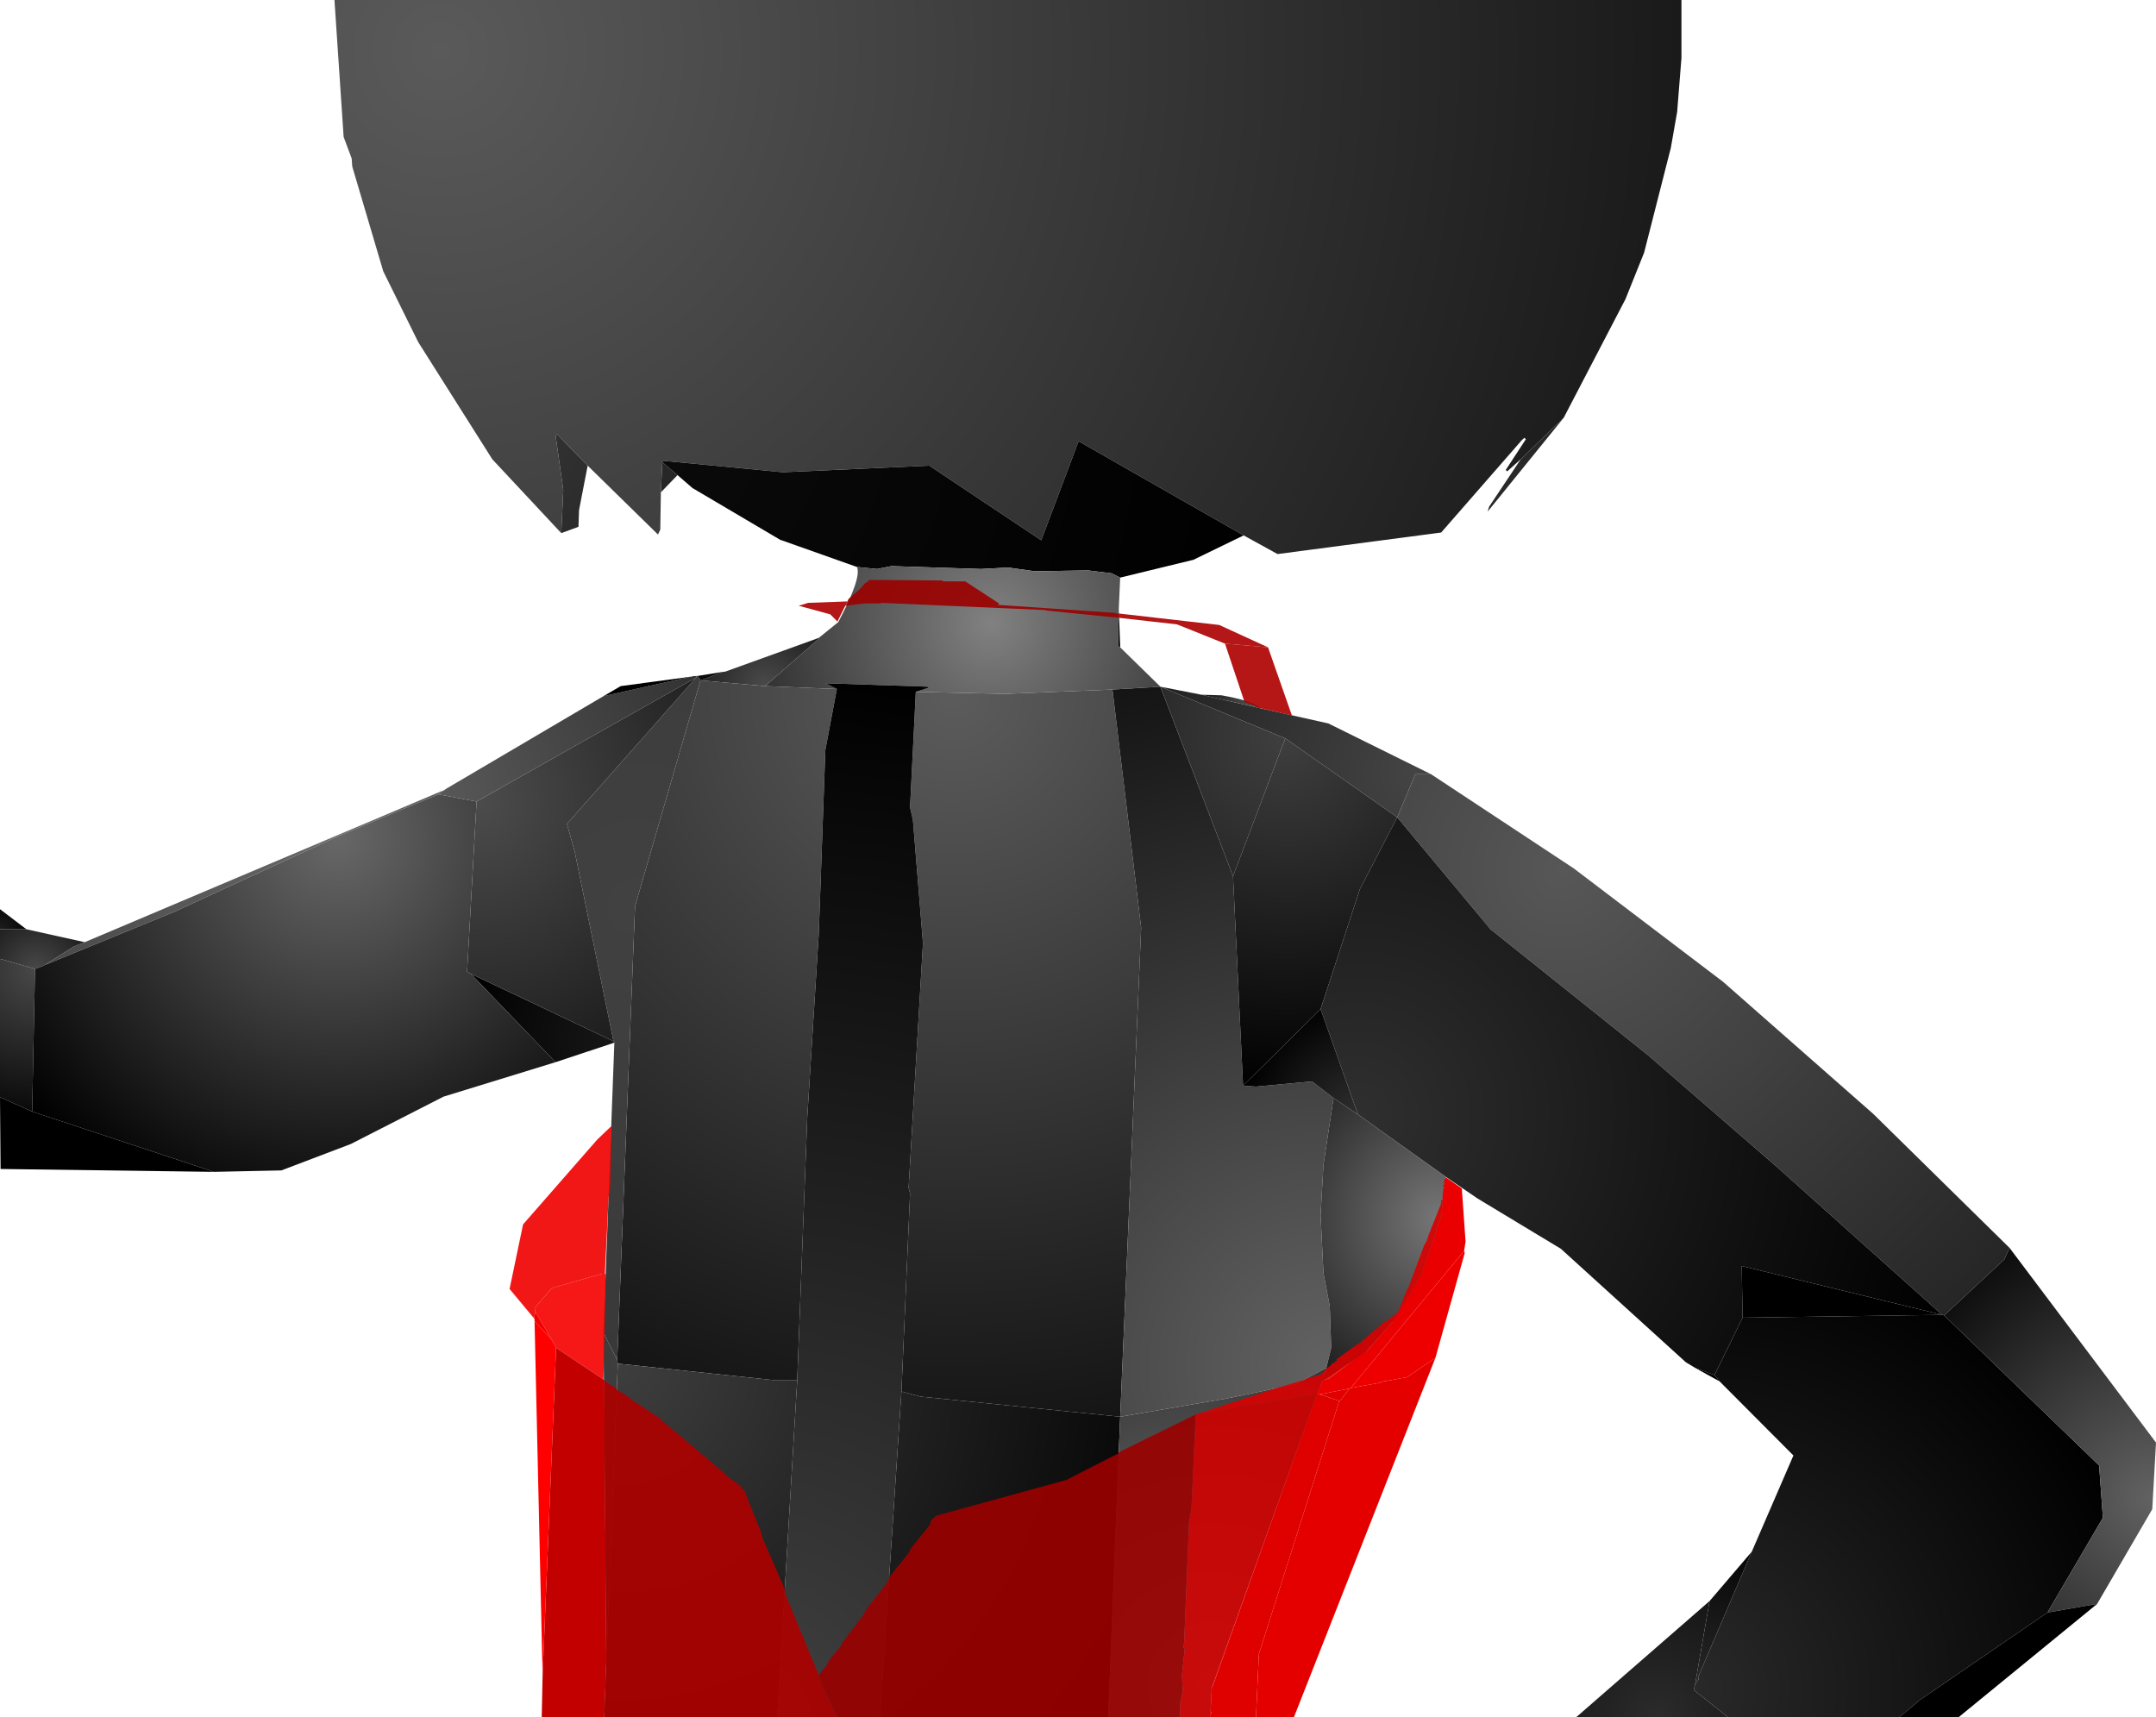 <?xml version="1.0" encoding="UTF-8" standalone="no"?>
<svg xmlns:xlink="http://www.w3.org/1999/xlink" height="299.1px" width="375.5px" xmlns="http://www.w3.org/2000/svg">
  <g transform="matrix(1.0, 0.0, 0.0, 1.0, 400.0, 300.0)">
    <path d="M-302.25 -207.15 L-314.25 -220.0 -327.15 -240.4 -333.25 -252.75 -338.65 -271.0 -338.75 -272.4 -340.15 -276.15 -341.75 -300.0 -107.15 -300.0 -107.15 -289.9 -107.9 -280.5 -109.0 -274.25 -113.65 -256.0 -116.9 -247.9 -127.65 -227.25 -135.15 -220.0 -137.5 -217.9 -137.75 -218.15 -134.25 -223.5 -134.5 -223.75 -134.9 -223.4 -149.0 -207.25 -177.5 -203.5 -183.4 -206.75 -212.15 -223.15 -218.65 -205.9 -238.15 -218.9 -263.65 -217.75 -284.5 -219.75 -284.65 -219.5 -284.9 -214.25 -285.0 -207.75 -285.4 -206.9 -297.65 -218.9 -303.0 -224.4 -303.25 -224.25 -301.9 -214.65 -302.25 -207.15" fill="url(#gradient0)" fill-rule="evenodd" stroke="none"/>
    <path d="M-135.15 -220.0 L-127.65 -227.25 -140.9 -210.9 -140.65 -211.75 -135.15 -220.0" fill="url(#gradient1)" fill-rule="evenodd" stroke="none"/>
    <path d="M-302.25 -207.15 L-301.9 -214.65 -303.25 -224.25 -303.0 -224.4 -297.65 -218.9 -299.15 -211.15 -299.25 -208.25 -302.25 -207.15 M-284.9 -214.25 L-284.65 -219.5 -282.0 -217.25 -284.9 -214.25" fill="url(#gradient2)" fill-rule="evenodd" stroke="none"/>
    <path d="M-284.65 -219.5 L-284.5 -219.75 -263.65 -217.75 -238.15 -218.9 -218.65 -205.9 -212.15 -223.15 -183.4 -206.75 -192.15 -202.5 -204.9 -199.4 -206.4 -200.15 -210.5 -200.65 -219.75 -200.5 -224.4 -201.15 -229.15 -200.9 -244.75 -201.4 -247.25 -200.9 -250.75 -201.25 -264.15 -206.0 -279.4 -215.0 -282.0 -217.25 -284.65 -219.5" fill="url(#gradient3)" fill-rule="evenodd" stroke="none"/>
    <path d="M-204.9 -199.4 L-205.15 -193.9 -205.25 -187.5 -204.9 -187.25 -197.9 -180.4 -206.25 -179.9 -225.0 -179.15 -240.5 -179.5 -238.15 -180.25 -238.5 -180.4 -256.25 -181.0 -254.25 -180.0 -266.75 -180.5 -257.4 -188.75 -257.4 -188.9 -254.0 -191.65 Q-249.9 -199.4 -250.75 -201.25 L-247.25 -200.9 -244.75 -201.4 -229.15 -200.9 -224.4 -201.15 -219.75 -200.5 -210.5 -200.65 -206.4 -200.15 -204.9 -199.4" fill="url(#gradient4)" fill-rule="evenodd" stroke="none"/>
    <path d="M-205.15 -193.9 L-204.9 -187.25 -205.25 -187.5 -205.15 -193.9" fill="url(#gradient5)" fill-rule="evenodd" stroke="none"/>
    <path d="M-257.4 -188.9 L-257.4 -188.75 -266.75 -180.5 -278.0 -181.5 -274.0 -183.0 -273.75 -183.0 -257.4 -188.9" fill="url(#gradient6)" fill-rule="evenodd" stroke="none"/>
    <path d="M-266.75 -180.5 L-254.25 -180.0 -256.25 -169.4 -257.4 -137.4 -259.4 -105.4 -261.15 -59.65 -265.5 -59.65 -292.4 -62.5 -292.5 -63.15 -289.4 -142.15 -278.0 -181.5 -266.75 -180.5 M-240.5 -179.5 L-225.0 -179.15 -206.25 -179.9 -201.25 -138.4 -204.9 -53.25 -239.65 -56.75 -243.0 -57.65 -241.5 -92.15 -241.75 -93.15 -239.25 -135.75 -241.0 -157.15 -241.5 -159.4 -240.5 -179.5" fill="url(#gradient7)" fill-rule="evenodd" stroke="none"/>
    <path d="M-278.65 -182.25 L-274.0 -183.0 -278.0 -181.5 -278.5 -182.25 -278.65 -182.25" fill="url(#gradient8)" fill-rule="evenodd" stroke="none"/>
    <path d="M-322.65 -162.4 L-322.5 -162.4 -322.25 -162.65 -294.9 -178.75 -279.65 -182.15 -279.5 -182.15 -279.25 -182.25 -278.65 -182.25 -278.75 -182.0 -317.0 -160.4 -323.65 -161.65 -323.65 -161.75 -323.4 -161.9 -323.15 -162.0 -322.9 -162.25 -322.75 -162.25 -322.65 -162.4" fill="url(#gradient9)" fill-rule="evenodd" stroke="none"/>
    <path d="M-294.9 -178.75 L-291.9 -180.5 -279.65 -182.15 -294.9 -178.75" fill="url(#gradient10)" fill-rule="evenodd" stroke="none"/>
    <path d="M-278.75 -182.0 L-278.65 -182.25 -278.5 -182.25 -278.0 -181.5 -289.4 -142.15 -292.5 -63.15 -294.9 -67.9 -293.0 -118.4 -293.15 -118.65 -299.9 -151.65 -301.25 -156.5 -278.75 -182.0" fill="url(#gradient11)" fill-rule="evenodd" stroke="none"/>
    <path d="M-292.5 -63.15 L-292.4 -62.5 -294.4 -10.65 -294.9 -67.9 -292.5 -63.15" fill="url(#gradient12)" fill-rule="evenodd" stroke="none"/>
    <path d="M-303.25 -115.0 L-318.0 -130.4 -293.15 -118.65 -293.0 -118.4 -303.25 -115.0" fill="url(#gradient13)" fill-rule="evenodd" stroke="none"/>
    <path d="M-317.0 -160.4 L-278.75 -182.0 -301.25 -156.5 -299.9 -151.65 -293.15 -118.65 -318.0 -130.4 -318.65 -130.75 -317.0 -160.4" fill="url(#gradient14)" fill-rule="evenodd" stroke="none"/>
    <path d="M-254.25 -180.0 L-256.25 -181.0 -238.5 -180.4 -238.15 -180.25 -240.5 -179.5 -241.5 -159.4 -241.0 -157.15 -239.25 -135.75 -241.75 -93.15 -241.5 -92.15 -243.0 -57.65 -246.75 -0.9 -264.65 -0.9 -261.15 -59.65 -259.4 -105.4 -257.4 -137.4 -256.25 -169.4 -254.25 -180.0" fill="url(#gradient15)" fill-rule="evenodd" stroke="none"/>
    <path d="M-292.4 -62.5 L-265.5 -59.65 -261.15 -59.65 -264.65 -0.9 -294.75 -0.9 -294.4 -10.65 -292.4 -62.5 M-243.0 -57.65 L-239.65 -56.75 -204.9 -53.25 -207.0 -0.9 -246.75 -0.9 -243.0 -57.65" fill="url(#gradient16)" fill-rule="evenodd" stroke="none"/>
    <path d="M-206.25 -179.9 L-197.9 -180.4 -185.25 -147.4 -183.5 -110.9 -181.25 -110.75 -171.5 -111.65 -167.75 -108.75 -169.5 -97.15 -170.0 -88.4 -169.5 -78.25 -168.4 -72.5 -168.15 -65.25 -169.0 -61.75 -174.4 -58.9 -186.5 -56.4 -204.9 -53.25 -201.25 -138.4 -206.25 -179.9" fill="url(#gradient17)" fill-rule="evenodd" stroke="none"/>
    <path d="M-150.75 -165.15 L-153.5 -165.15 -156.65 -157.65 -176.15 -171.4 -197.9 -180.4 -190.75 -179.0 -180.5 -176.65 -168.65 -174.0 -150.75 -165.15" fill="url(#gradient18)" fill-rule="evenodd" stroke="none"/>
    <path d="M-197.9 -180.4 L-176.15 -171.4 -185.25 -147.4 -197.9 -180.4" fill="url(#gradient19)" fill-rule="evenodd" stroke="none"/>
    <path d="M-176.15 -171.4 L-156.65 -157.65 -163.15 -145.15 -170.0 -124.25 -183.5 -110.9 -185.25 -147.4 -176.15 -171.4" fill="url(#gradient20)" fill-rule="evenodd" stroke="none"/>
    <path d="M-190.75 -179.0 L-187.25 -178.9 Q-181.65 -177.9 -180.5 -176.65 L-190.75 -179.0" fill="url(#gradient21)" fill-rule="evenodd" stroke="none"/>
    <path d="M-50.0 -82.65 L-50.9 -80.65 -61.4 -70.9 -61.75 -71.0 -90.4 -96.65 -113.0 -116.25 -140.4 -138.15 -156.65 -157.65 -153.5 -165.15 -150.75 -165.15 -125.9 -148.75 -99.9 -129.0 -73.75 -106.0 -50.0 -82.65" fill="url(#gradient22)" fill-rule="evenodd" stroke="none"/>
    <path d="M-322.65 -162.4 L-322.25 -162.65 -322.5 -162.4 -322.65 -162.4 -322.75 -162.25 -322.9 -162.25 -323.15 -162.0 -323.0 -162.25 -322.9 -162.25 -322.65 -162.4" fill="url(#gradient23)" fill-rule="evenodd" stroke="none"/>
    <path d="M-323.0 -162.25 L-323.15 -162.0 -323.4 -161.9 -323.65 -161.75 -323.65 -161.65 -341.4 -154.25 -369.5 -141.25 -392.25 -131.9 -387.15 -135.15 -385.25 -135.9 -323.0 -162.25" fill="url(#gradient24)" fill-rule="evenodd" stroke="none"/>
    <path d="M-392.25 -131.9 L-392.5 -131.75 -393.9 -131.25 -400.0 -133.0 -400.0 -138.15 -395.4 -138.15 -385.25 -135.9 -387.15 -135.15 -392.25 -131.9" fill="url(#gradient25)" fill-rule="evenodd" stroke="none"/>
    <path d="M-395.4 -138.15 L-400.0 -138.15 -400.0 -141.65 -395.4 -138.15" fill="url(#gradient26)" fill-rule="evenodd" stroke="none"/>
    <path d="M-393.9 -131.25 L-394.4 -106.4 -400.0 -108.9 -400.0 -133.0 -393.9 -131.25" fill="url(#gradient27)" fill-rule="evenodd" stroke="none"/>
    <path d="M-394.4 -106.4 L-362.75 -95.9 -399.9 -96.4 -400.0 -108.9 -394.4 -106.4" fill="url(#gradient28)" fill-rule="evenodd" stroke="none"/>
    <path d="M-323.65 -161.65 L-317.0 -160.4 -318.65 -130.75 -318.0 -130.4 -303.25 -115.0 -322.75 -109.0 -338.9 -100.75 -351.0 -96.15 -362.75 -95.9 -394.4 -106.4 -393.9 -131.25 -392.5 -131.75 -392.25 -131.9 -369.5 -141.25 -341.4 -154.25 -323.65 -161.65" fill="url(#gradient29)" fill-rule="evenodd" stroke="none"/>
    <path d="M-156.65 -157.65 L-140.4 -138.15 -113.0 -116.25 -90.4 -96.65 -61.75 -71.0 -96.65 -79.5 -96.5 -70.5 -101.4 -60.5 -104.75 -61.75 -106.4 -62.75 -128.15 -82.5 -142.65 -91.25 -148.15 -95.0 -163.5 -105.9 -170.0 -124.25 -163.15 -145.15 -156.65 -157.65" fill="url(#gradient30)" fill-rule="evenodd" stroke="none"/>
    <path d="M-96.5 -70.5 L-96.65 -79.5 -61.75 -71.0 -96.5 -70.5" fill="url(#gradient31)" fill-rule="evenodd" stroke="none"/>
    <path d="M-61.75 -71.0 L-61.4 -70.9 -34.4 -44.75 -33.75 -35.65 -43.4 -19.15 -65.5 -4.0 -69.25 -0.9 -99.0 -0.9 -105.0 -5.65 -104.75 -6.75 -104.15 -7.5 -104.25 -7.9 -94.9 -29.75 -87.65 -46.5 -100.5 -59.4 -101.4 -60.5 -96.5 -70.5 -61.75 -71.0" fill="url(#gradient32)" fill-rule="evenodd" stroke="none"/>
    <path d="M-61.4 -70.9 L-50.9 -80.65 -50.0 -82.65 -24.5 -48.75 -25.15 -37.15 -34.75 -20.65 -43.4 -19.15 -33.75 -35.65 -34.4 -44.75 -61.4 -70.9" fill="url(#gradient33)" fill-rule="evenodd" stroke="none"/>
    <path d="M-170.0 -124.25 L-163.5 -105.9 -167.75 -108.75 -171.5 -111.65 -181.25 -110.75 -183.5 -110.9 -170.0 -124.25" fill="url(#gradient34)" fill-rule="evenodd" stroke="none"/>
    <path d="M-163.5 -105.9 L-148.15 -95.0 Q-147.75 -88.75 -152.5 -77.5 L-157.0 -70.25 -162.25 -64.4 -169.75 -59.4 -169.0 -61.75 -168.15 -65.25 -168.4 -72.5 -169.5 -78.25 -170.0 -88.4 -169.5 -97.15 -167.75 -108.75 -163.5 -105.9" fill="url(#gradient35)" fill-rule="evenodd" stroke="none"/>
    <path d="M-204.9 -53.25 L-186.5 -56.4 -174.4 -58.9 -169.0 -61.75 -169.75 -59.4 -188.9 -6.5 -189.25 -0.9 -207.0 -0.9 -204.9 -53.25" fill="url(#gradient36)" fill-rule="evenodd" stroke="none"/>
    <path d="M-104.75 -61.75 L-101.4 -60.5 -100.5 -59.4 -104.75 -61.75" fill="url(#gradient37)" fill-rule="evenodd" stroke="none"/>
    <path d="M-94.9 -29.75 L-104.25 -7.9 -104.15 -7.5 -104.75 -6.75 -102.25 -21.15 -94.9 -29.75" fill="url(#gradient38)" fill-rule="evenodd" stroke="none"/>
    <path d="M-104.75 -6.75 L-105.0 -5.65 -99.0 -0.9 -125.5 -0.9 -102.25 -21.15 -104.75 -6.75" fill="url(#gradient39)" fill-rule="evenodd" stroke="none"/>
    <path d="M-43.4 -19.15 L-34.75 -20.65 -58.9 -0.9 -69.25 -0.9 -65.5 -4.0 -43.4 -19.15" fill="url(#gradient40)" fill-rule="evenodd" stroke="none"/>
    <path d="M-205.15 -193.15 L-205.15 -192.4 -205.65 -192.5 -206.15 -192.5 -217.65 -193.65 -218.0 -193.75 -246.5 -195.0 -246.65 -194.9 -249.4 -194.9 -252.75 -194.5 -252.4 -195.25 -252.25 -195.65 -250.5 -197.15 -249.25 -198.5 -248.9 -198.65 -248.65 -199.0 -235.9 -198.9 -235.75 -198.75 -231.9 -198.75 -226.0 -194.9 -226.15 -194.65 -205.75 -193.25 -205.65 -193.15 -205.15 -193.15 M-257.4 -8.25 L-255.9 -10.15 -255.65 -10.75 -253.5 -13.4 -253.25 -14.0 -249.65 -18.65 -249.15 -19.65 -245.4 -24.5 -245.15 -25.25 -241.65 -29.65 -241.4 -30.25 -238.0 -34.5 -237.9 -35.15 -237.0 -36.0 -214.25 -42.25 Q-209.7 -44.55 -205.15 -46.9 L-205.15 -47.0 -204.75 -47.25 -191.75 -53.65 -192.5 -37.0 -192.9 -35.0 -193.75 -14.15 -193.9 -13.0 -193.65 -12.9 -194.15 -8.25 -194.0 -5.5 -194.25 -4.25 -194.4 -3.75 -194.5 -1.0 -194.4 -0.9 -254.15 -0.9 -256.65 -6.15 -256.65 -6.25 -256.75 -6.4 -257.4 -7.9 -257.4 -8.25" fill="#9b0000" fill-opacity="0.91" fill-rule="evenodd" stroke="none"/>
    <path d="M-179.15 -187.25 L-186.65 -187.9 -195.0 -191.25 -205.15 -192.4 -205.15 -193.15 -187.65 -191.15 -179.15 -187.25 M-252.4 -195.25 L-252.75 -194.5 -252.9 -194.25 -254.15 -191.75 -255.4 -193.0 -260.9 -194.5 -259.25 -195.0 -252.4 -195.25" fill="#ab0000" fill-opacity="0.91" fill-rule="evenodd" stroke="none"/>
    <path d="M-186.65 -187.9 L-179.15 -187.25 -175.0 -175.4 -180.9 -176.75 -181.65 -177.15 -182.9 -177.65 -183.0 -177.65 -183.25 -177.75 -186.65 -187.9" fill="#ae0000" fill-opacity="0.91" fill-rule="evenodd" stroke="none"/>
    <path d="M-307.0 -70.4 L-311.25 -75.5 -308.9 -86.75 -296.0 -101.5 -293.65 -103.75 -293.5 -103.75 -293.75 -92.9 -294.0 -91.5 -294.65 -78.15 -295.15 -78.15 -303.9 -75.65 -306.9 -72.15 -306.75 -71.5 -307.0 -70.4" fill="#f00000" fill-opacity="0.91" fill-rule="evenodd" stroke="none"/>
    <path d="M-294.65 -78.15 L-294.5 -78.0 -294.9 -59.75 -303.15 -65.25 -303.9 -66.65 -306.75 -71.5 -306.9 -72.15 -303.9 -75.65 -295.15 -78.15 -294.65 -78.15" fill="#f50000" fill-opacity="0.91" fill-rule="evenodd" stroke="none"/>
    <path d="M-306.9 -69.9 L-306.9 -70.25 -307.0 -70.4 -306.75 -71.5 -303.9 -66.65 -306.9 -69.9" fill="#f10000" fill-rule="evenodd" stroke="none"/>
    <path d="M-148.75 -91.0 L-148.75 -91.75 -148.65 -92.5 -148.5 -93.25 -148.25 -94.15 -148.25 -94.65 -148.15 -94.9 -148.25 -95.0 -145.4 -93.0 -144.75 -83.75 -145.0 -82.15 -164.75 -58.25 -165.0 -58.15 -170.15 -57.15 -170.65 -57.15 -169.75 -59.4 -169.75 -59.5 -168.4 -60.0 -162.9 -64.15 -162.15 -64.5 -157.5 -69.75 -152.75 -77.4 -150.0 -85.0 -149.75 -86.15 -149.5 -86.65 -148.9 -88.5 -148.75 -91.0" fill="#ea0000" fill-rule="evenodd" stroke="none"/>
    <path d="M-191.4 -53.75 L-177.65 -58.25 -172.9 -59.65 -172.15 -60.0 -170.15 -60.5 -169.25 -61.25 -169.0 -61.65 -168.15 -62.25 -168.15 -62.4 -167.5 -62.75 -167.4 -62.9 -167.15 -63.0 -167.25 -63.25 -163.4 -66.0 -163.0 -66.15 -163.0 -66.25 -158.9 -69.75 -158.4 -70.0 -156.5 -71.5 -155.0 -75.25 -154.65 -75.9 -152.0 -83.0 -151.5 -83.9 -151.15 -85.0 -149.0 -90.4 -149.0 -91.0 -148.75 -91.0 -148.9 -88.5 -149.5 -86.65 -149.75 -86.15 -150.0 -85.0 -152.75 -77.4 -157.5 -69.75 -162.15 -64.5 -162.9 -64.15 -168.4 -60.0 -169.75 -59.5 -169.75 -59.4 -170.65 -57.15 -174.65 -56.5 -174.75 -56.4 -186.25 -54.65 -186.5 -54.65 -186.5 -54.5 -191.4 -53.75 M-148.65 -92.5 L-148.65 -92.75 -148.5 -93.25 -148.75 -93.5 -148.5 -93.65 -148.5 -94.5 -148.25 -94.65 -148.25 -94.15 -148.5 -93.25 -148.65 -92.5" fill="#d80000" fill-opacity="0.91" fill-rule="evenodd" stroke="none"/>
    <path d="M-191.75 -53.65 L-191.4 -53.75 -186.5 -54.5 -186.5 -54.65 -186.25 -54.65 -174.75 -56.4 -174.65 -56.5 -170.65 -57.15 -189.0 -5.75 -189.15 -2.0 -189.0 -1.65 -189.25 -1.5 -189.25 -0.9 -194.4 -0.9 -194.5 -1.0 -194.4 -3.75 -194.25 -4.25 -194.0 -5.5 -194.15 -8.25 -193.65 -12.9 -193.9 -13.0 -193.75 -14.15 -192.9 -35.0 -192.5 -37.0 -191.75 -53.65" fill="#ce0000" fill-opacity="0.91" fill-rule="evenodd" stroke="none"/>
    <path d="M-145.0 -82.15 L-144.9 -81.75 -150.0 -63.5 -154.9 -60.15 -159.0 -59.4 -159.75 -59.15 -164.75 -58.25 -145.0 -82.15" fill="#ef0000" fill-rule="evenodd" stroke="none"/>
    <path d="M-150.0 -63.5 L-174.65 -0.9 -181.25 -0.9 -180.75 -11.9 -166.75 -56.0 -166.5 -56.15 -165.0 -58.15 -164.75 -58.25 -159.75 -59.15 -159.0 -59.4 -154.9 -60.15 -150.0 -63.5" fill="#e50000" fill-rule="evenodd" stroke="none"/>
    <path d="M-294.9 -59.75 L-294.75 -59.65 -294.75 -59.5 -294.4 -10.65 -294.75 -0.9 -305.65 -0.9 -305.5 -8.15 -303.15 -65.25 -294.9 -59.75" fill="#c30000" fill-rule="evenodd" stroke="none"/>
    <path d="M-305.5 -8.15 L-306.9 -69.9 -303.9 -66.65 -303.15 -65.25 -305.5 -8.15" fill="#fe0000" fill-rule="evenodd" stroke="none"/>
    <path d="M-294.75 -59.5 L-292.65 -58.15 -292.5 -57.9 -290.4 -56.65 -290.25 -56.4 -285.5 -53.25 -273.65 -43.25 -273.5 -43.0 -271.0 -41.15 -270.9 -40.75 -270.4 -40.5 -267.5 -33.25 -267.25 -32.25 -263.4 -23.4 -263.25 -22.4 -257.4 -8.25 -257.4 -7.9 -256.75 -6.4 -256.65 -6.25 -256.65 -6.15 -256.15 -5.0 -255.9 -4.15 -254.15 -0.9 -294.75 -0.9 -294.4 -10.65 -294.75 -59.5" fill="#ad0000" fill-opacity="0.91" fill-rule="evenodd" stroke="none"/>
    <path d="M-254.15 -0.9 L-255.9 -4.15 -256.15 -5.0 -256.65 -6.15 -254.15 -0.9" fill="#ab0000" fill-rule="evenodd" stroke="none"/>
    <path d="M-170.15 -57.15 L-165.0 -58.15 -166.5 -56.15 -166.75 -56.0 -170.15 -57.15" fill="#e00000" fill-rule="evenodd" stroke="none"/>
    <path d="M-181.25 -0.9 L-189.25 -0.9 -189.25 -1.5 -189.0 -1.65 -189.15 -2.0 -189.0 -5.75 -170.65 -57.15 -170.15 -57.15 -166.75 -56.0 -180.75 -11.9 -181.25 -0.9" fill="#df0000" fill-rule="evenodd" stroke="none"/>
  </g>
  <defs>
    <radialGradient cx="0" cy="0" gradientTransform="matrix(0.264, 0.0, 0.0, 0.264, -323.25, -291.05)" gradientUnits="userSpaceOnUse" id="gradient0" r="819.2" spreadMethod="pad">
      <stop offset="0.0" stop-color="#5a5a5a"/>
      <stop offset="1.0" stop-color="#1a1a1a"/>
    </radialGradient>
    <radialGradient cx="0" cy="0" gradientTransform="matrix(0.026, 0.0, 0.0, 0.026, -141.1, -210.9)" gradientUnits="userSpaceOnUse" id="gradient1" r="819.2" spreadMethod="pad">
      <stop offset="0.0" stop-color="#292929"/>
      <stop offset="1.0" stop-color="#282828"/>
    </radialGradient>
    <radialGradient cx="0" cy="0" gradientTransform="matrix(0.046, 0.0, 0.0, 0.046, -310.6, -223.2)" gradientUnits="userSpaceOnUse" id="gradient2" r="819.2" spreadMethod="pad">
      <stop offset="0.0" stop-color="#343434"/>
      <stop offset="1.0" stop-color="#222222"/>
    </radialGradient>
    <radialGradient cx="0" cy="0" gradientTransform="matrix(0.145, 0.0, 0.0, 0.145, -293.75, -227.9)" gradientUnits="userSpaceOnUse" id="gradient3" r="819.2" spreadMethod="pad">
      <stop offset="0.0" stop-color="#0b0b0b"/>
      <stop offset="1.0" stop-color="#000000"/>
    </radialGradient>
    <radialGradient cx="0" cy="0" gradientTransform="matrix(0.05, 0.0, 0.0, 0.05, -227.35, -191.5)" gradientUnits="userSpaceOnUse" id="gradient4" r="819.2" spreadMethod="pad">
      <stop offset="0.0" stop-color="#818181"/>
      <stop offset="1.0" stop-color="#323232"/>
    </radialGradient>
    <radialGradient cx="0" cy="0" gradientTransform="matrix(0.015, 0.0, 0.0, 0.015, -205.25, -196.5)" gradientUnits="userSpaceOnUse" id="gradient5" r="819.2" spreadMethod="pad">
      <stop offset="0.0" stop-color="#030303"/>
      <stop offset="1.0" stop-color="#000000"/>
    </radialGradient>
    <radialGradient cx="0" cy="0" gradientTransform="matrix(0.023, 0.0, 0.0, 0.023, -266.8, -180.6)" gradientUnits="userSpaceOnUse" id="gradient6" r="819.2" spreadMethod="pad">
      <stop offset="0.0" stop-color="#4a4a4a"/>
      <stop offset="1.0" stop-color="#090909"/>
    </radialGradient>
    <radialGradient cx="0" cy="0" gradientTransform="matrix(0.16, 0.0, 0.0, 0.16, -233.7, -179.45)" gradientUnits="userSpaceOnUse" id="gradient7" r="819.2" spreadMethod="pad">
      <stop offset="0.0" stop-color="#5c5c5c"/>
      <stop offset="1.0" stop-color="#141414"/>
    </radialGradient>
    <radialGradient cx="0" cy="0" gradientTransform="matrix(0.046, 0.0, 0.0, 0.046, -277.9, -181.6)" gradientUnits="userSpaceOnUse" id="gradient8" r="819.2" spreadMethod="pad">
      <stop offset="0.0" stop-color="#0a0a0a"/>
      <stop offset="1.0" stop-color="#000000"/>
    </radialGradient>
    <radialGradient cx="0" cy="0" gradientTransform="matrix(0.061, 0.0, 0.0, 0.061, -323.7, -161.75)" gradientUnits="userSpaceOnUse" id="gradient9" r="819.2" spreadMethod="pad">
      <stop offset="0.0" stop-color="#585858"/>
      <stop offset="1.0" stop-color="#323232"/>
    </radialGradient>
    <radialGradient cx="0" cy="0" gradientTransform="matrix(0.017, 0.0, 0.0, 0.017, -291.8, -180.6)" gradientUnits="userSpaceOnUse" id="gradient10" r="819.2" spreadMethod="pad">
      <stop offset="0.0" stop-color="#000000"/>
      <stop offset="1.0" stop-color="#000000"/>
    </radialGradient>
    <radialGradient cx="0" cy="0" gradientTransform="matrix(0.097, 0.0, 0.0, 0.097, -289.25, -142.15)" gradientUnits="userSpaceOnUse" id="gradient11" r="819.2" spreadMethod="pad">
      <stop offset="0.0" stop-color="#414141"/>
      <stop offset="1.0" stop-color="#393939"/>
    </radialGradient>
    <radialGradient cx="0" cy="0" gradientTransform="matrix(0.069, 0.0, 0.0, 0.069, -292.35, -62.6)" gradientUnits="userSpaceOnUse" id="gradient12" r="819.2" spreadMethod="pad">
      <stop offset="0.0" stop-color="#3e3e3e"/>
      <stop offset="1.0" stop-color="#282828"/>
    </radialGradient>
    <radialGradient cx="0" cy="0" gradientTransform="matrix(0.035, 0.0, 0.0, 0.035, -292.9, -118.55)" gradientUnits="userSpaceOnUse" id="gradient13" r="819.2" spreadMethod="pad">
      <stop offset="0.0" stop-color="#171717"/>
      <stop offset="1.0" stop-color="#000000"/>
    </radialGradient>
    <radialGradient cx="0" cy="0" gradientTransform="matrix(0.059, 0.0, 0.0, 0.059, -316.95, -160.4)" gradientUnits="userSpaceOnUse" id="gradient14" r="819.2" spreadMethod="pad">
      <stop offset="0.0" stop-color="#4c4c4c"/>
      <stop offset="1.0" stop-color="#1d1d1d"/>
    </radialGradient>
    <radialGradient cx="0" cy="0" gradientTransform="matrix(0.224, 0.0, 0.0, 0.224, -268.95, -1.0)" gradientUnits="userSpaceOnUse" id="gradient15" r="819.2" spreadMethod="pad">
      <stop offset="0.0" stop-color="#404040"/>
      <stop offset="1.0" stop-color="#000000"/>
    </radialGradient>
    <radialGradient cx="0" cy="0" gradientTransform="matrix(0.129, 0.0, 0.0, 0.129, -292.35, -62.6)" gradientUnits="userSpaceOnUse" id="gradient16" r="819.2" spreadMethod="pad">
      <stop offset="0.0" stop-color="#3e3e3e"/>
      <stop offset="1.0" stop-color="#000000"/>
    </radialGradient>
    <radialGradient cx="0" cy="0" gradientTransform="matrix(0.151, 0.0, 0.0, 0.151, -168.9, -62.1)" gradientUnits="userSpaceOnUse" id="gradient17" r="819.2" spreadMethod="pad">
      <stop offset="0.0" stop-color="#626262"/>
      <stop offset="1.0" stop-color="#141414"/>
    </radialGradient>
    <radialGradient cx="0" cy="0" gradientTransform="matrix(0.057, 0.0, 0.0, 0.057, -153.45, -165.4)" gradientUnits="userSpaceOnUse" id="gradient18" r="819.2" spreadMethod="pad">
      <stop offset="0.0" stop-color="#444444"/>
      <stop offset="1.0" stop-color="#222222"/>
    </radialGradient>
    <radialGradient cx="0" cy="0" gradientTransform="matrix(0.032, 0.0, 0.0, 0.032, -176.1, -171.55)" gradientUnits="userSpaceOnUse" id="gradient19" r="819.2" spreadMethod="pad">
      <stop offset="0.0" stop-color="#3f3f3f"/>
      <stop offset="1.0" stop-color="#282828"/>
    </radialGradient>
    <radialGradient cx="0" cy="0" gradientTransform="matrix(0.075, 0.0, 0.0, 0.075, -176.1, -171.55)" gradientUnits="userSpaceOnUse" id="gradient20" r="819.2" spreadMethod="pad">
      <stop offset="0.0" stop-color="#3f3f3f"/>
      <stop offset="1.0" stop-color="#000000"/>
    </radialGradient>
    <radialGradient cx="0" cy="0" gradientTransform="matrix(0.014, 0.0, 0.0, 0.014, -181.95, -175.05)" gradientUnits="userSpaceOnUse" id="gradient21" r="819.2" spreadMethod="pad">
      <stop offset="0.0" stop-color="#5b5b5b"/>
      <stop offset="1.0" stop-color="#090909"/>
    </radialGradient>
    <radialGradient cx="0" cy="0" gradientTransform="matrix(0.125, 0.0, 0.0, 0.125, -128.05, -148.3)" gradientUnits="userSpaceOnUse" id="gradient22" r="819.2" spreadMethod="pad">
      <stop offset="0.0" stop-color="#575757"/>
      <stop offset="1.0" stop-color="#262626"/>
    </radialGradient>
    <radialGradient cx="0" cy="0" gradientTransform="matrix(0.1, 0.0, 0.0, 0.1, -323.7, -161.75)" gradientUnits="userSpaceOnUse" id="gradient23" r="819.2" spreadMethod="pad">
      <stop offset="0.0" stop-color="#585858"/>
      <stop offset="1.0" stop-color="#000000"/>
    </radialGradient>
    <radialGradient cx="0" cy="0" gradientTransform="matrix(0.07, 0.0, 0.0, 0.07, -341.25, -154.3)" gradientUnits="userSpaceOnUse" id="gradient24" r="819.2" spreadMethod="pad">
      <stop offset="0.0" stop-color="#686868"/>
      <stop offset="1.0" stop-color="#484848"/>
    </radialGradient>
    <radialGradient cx="0" cy="0" gradientTransform="matrix(0.015, 0.0, 0.0, 0.015, -393.75, -131.25)" gradientUnits="userSpaceOnUse" id="gradient25" r="819.2" spreadMethod="pad">
      <stop offset="0.0" stop-color="#484848"/>
      <stop offset="1.0" stop-color="#131313"/>
    </radialGradient>
    <radialGradient cx="0" cy="0" gradientTransform="matrix(0.006, 0.0, 0.0, 0.006, -399.95, -138.2)" gradientUnits="userSpaceOnUse" id="gradient26" r="819.2" spreadMethod="pad">
      <stop offset="0.0" stop-color="#1d1d1d"/>
      <stop offset="1.0" stop-color="#040404"/>
    </radialGradient>
    <radialGradient cx="0" cy="0" gradientTransform="matrix(0.03, 0.0, 0.0, 0.03, -393.75, -131.25)" gradientUnits="userSpaceOnUse" id="gradient27" r="819.2" spreadMethod="pad">
      <stop offset="0.0" stop-color="#484848"/>
      <stop offset="1.0" stop-color="#0b0b0b"/>
    </radialGradient>
    <radialGradient cx="0" cy="0" gradientTransform="matrix(0.046, 0.0, 0.0, 0.046, -400.0, -96.4)" gradientUnits="userSpaceOnUse" id="gradient28" r="819.2" spreadMethod="pad">
      <stop offset="0.0" stop-color="#000000"/>
      <stop offset="1.0" stop-color="#000000"/>
    </radialGradient>
    <radialGradient cx="0" cy="0" gradientTransform="matrix(0.087, 0.0, 0.0, 0.087, -341.25, -154.3)" gradientUnits="userSpaceOnUse" id="gradient29" r="819.2" spreadMethod="pad">
      <stop offset="0.0" stop-color="#686868"/>
      <stop offset="1.0" stop-color="#000000"/>
    </radialGradient>
    <radialGradient cx="0" cy="0" gradientTransform="matrix(0.131, 0.0, 0.0, 0.131, -163.25, -105.75)" gradientUnits="userSpaceOnUse" id="gradient30" r="819.2" spreadMethod="pad">
      <stop offset="0.0" stop-color="#2f2f2f"/>
      <stop offset="1.0" stop-color="#000000"/>
    </radialGradient>
    <radialGradient cx="0" cy="0" gradientTransform="matrix(0.043, 0.0, 0.0, 0.043, -96.45, -70.6)" gradientUnits="userSpaceOnUse" id="gradient31" r="819.2" spreadMethod="pad">
      <stop offset="0.0" stop-color="#000000"/>
      <stop offset="1.0" stop-color="#000000"/>
    </radialGradient>
    <radialGradient cx="0" cy="0" gradientTransform="matrix(0.099, 0.0, 0.0, 0.099, -105.0, -5.95)" gradientUnits="userSpaceOnUse" id="gradient32" r="819.2" spreadMethod="pad">
      <stop offset="0.0" stop-color="#292929"/>
      <stop offset="1.0" stop-color="#000000"/>
    </radialGradient>
    <radialGradient cx="0" cy="0" gradientTransform="matrix(0.061, 0.0, 0.0, 0.061, -25.05, -39.2)" gradientUnits="userSpaceOnUse" id="gradient33" r="819.2" spreadMethod="pad">
      <stop offset="0.0" stop-color="#626262"/>
      <stop offset="1.0" stop-color="#0c0c0c"/>
    </radialGradient>
    <radialGradient cx="0" cy="0" gradientTransform="matrix(0.025, 0.0, 0.0, 0.025, -163.25, -105.75)" gradientUnits="userSpaceOnUse" id="gradient34" r="819.2" spreadMethod="pad">
      <stop offset="0.0" stop-color="#2f2f2f"/>
      <stop offset="1.0" stop-color="#000000"/>
    </radialGradient>
    <radialGradient cx="0" cy="0" gradientTransform="matrix(0.054, 0.0, 0.0, 0.054, -149.15, -87.7)" gradientUnits="userSpaceOnUse" id="gradient35" r="819.2" spreadMethod="pad">
      <stop offset="0.0" stop-color="#777777"/>
      <stop offset="1.0" stop-color="#000000"/>
    </radialGradient>
    <radialGradient cx="0" cy="0" gradientTransform="matrix(0.072, 0.0, 0.0, 0.072, -188.85, -6.4)" gradientUnits="userSpaceOnUse" id="gradient36" r="819.2" spreadMethod="pad">
      <stop offset="0.0" stop-color="#838383"/>
      <stop offset="1.0" stop-color="#373737"/>
    </radialGradient>
    <radialGradient cx="0" cy="0" gradientTransform="matrix(0.028, 0.0, 0.0, 0.028, -85.45, -51.25)" gradientUnits="userSpaceOnUse" id="gradient37" r="819.2" spreadMethod="pad">
      <stop offset="0.0" stop-color="#010101"/>
      <stop offset="1.0" stop-color="#000000"/>
    </radialGradient>
    <radialGradient cx="0" cy="0" gradientTransform="matrix(0.036, 0.0, 0.0, 0.036, -105.0, -5.95)" gradientUnits="userSpaceOnUse" id="gradient38" r="819.2" spreadMethod="pad">
      <stop offset="0.0" stop-color="#292929"/>
      <stop offset="1.0" stop-color="#000000"/>
    </radialGradient>
    <radialGradient cx="0" cy="0" gradientTransform="matrix(0.027, 0.0, 0.0, 0.027, -111.4, -1.0)" gradientUnits="userSpaceOnUse" id="gradient39" r="819.2" spreadMethod="pad">
      <stop offset="0.0" stop-color="#2b2b2b"/>
      <stop offset="1.0" stop-color="#161616"/>
    </radialGradient>
    <radialGradient cx="0" cy="0" gradientTransform="matrix(0.042, 0.0, 0.0, 0.042, -65.15, -4.25)" gradientUnits="userSpaceOnUse" id="gradient40" r="819.2" spreadMethod="pad">
      <stop offset="0.0" stop-color="#000000"/>
      <stop offset="1.0" stop-color="#000000"/>
    </radialGradient>
  </defs>
</svg>
